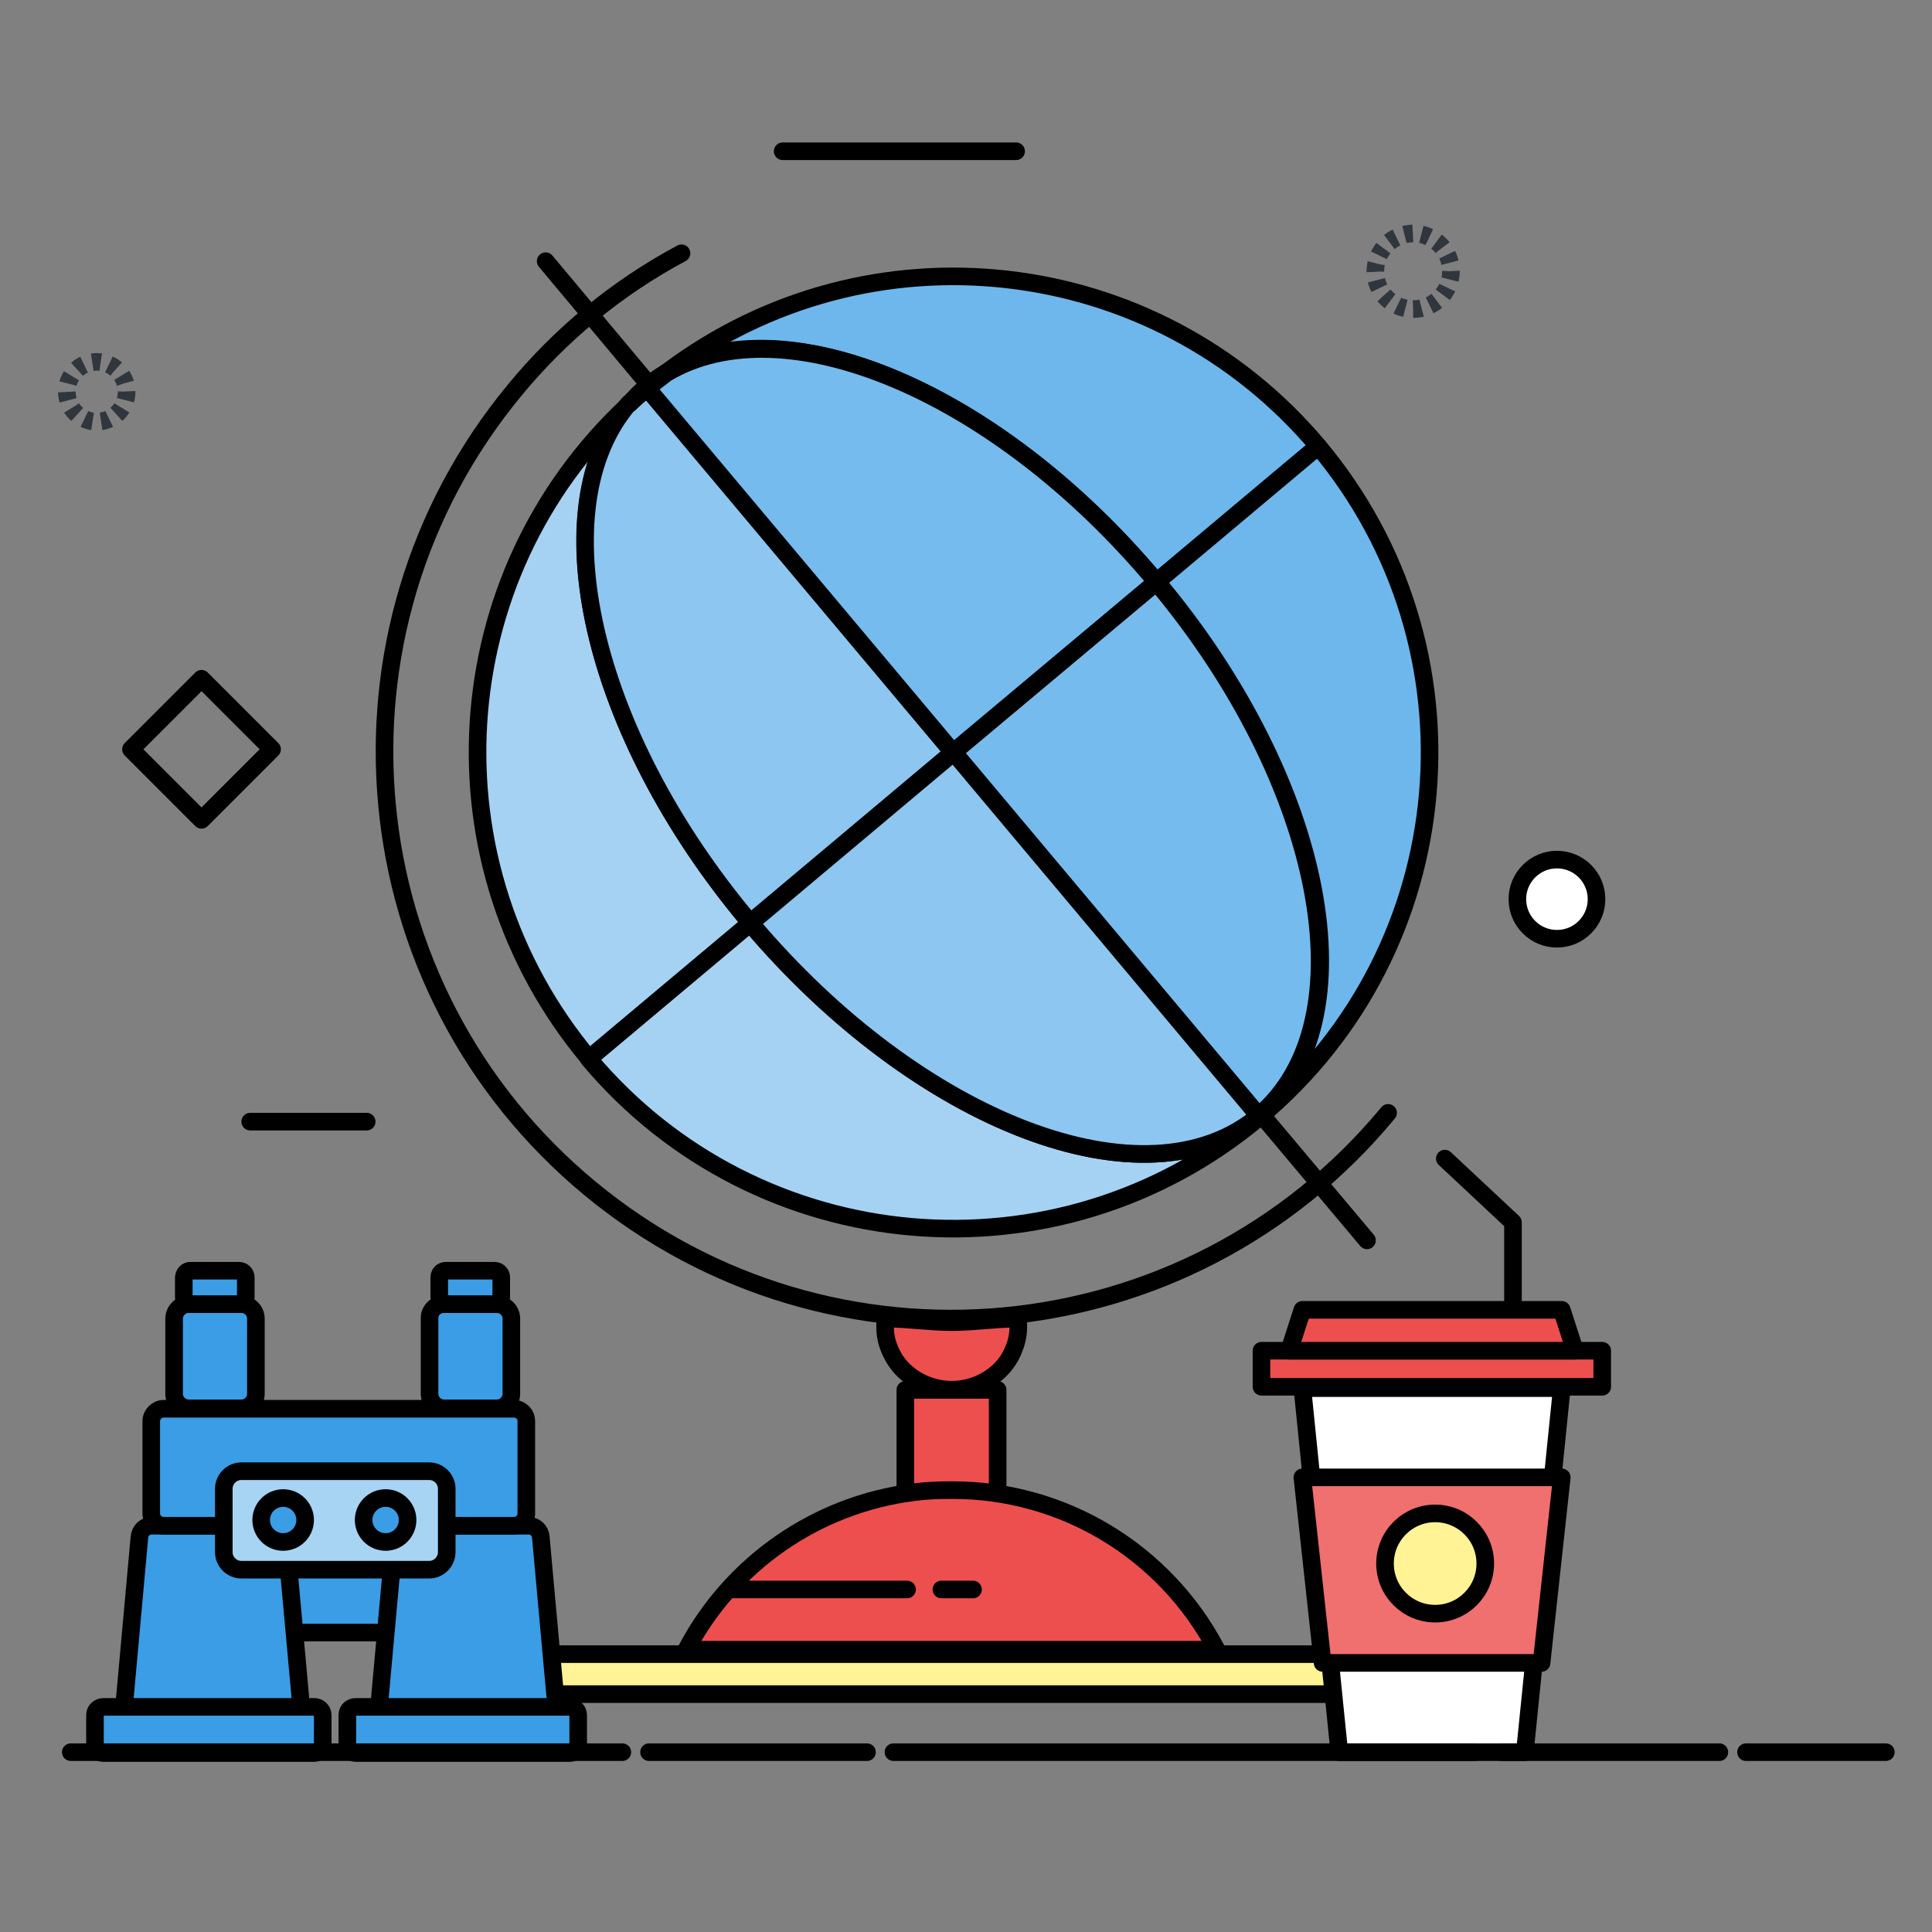 <?xml version="1.0" encoding="utf-8"?>
<!-- Generator: Adobe Illustrator 21.0.2, SVG Export Plug-In . SVG Version: 6.00 Build 0)  -->
<svg version="1.1" id="Layer_1" xmlns="http://www.w3.org/2000/svg" xmlns:xlink="http://www.w3.org/1999/xlink" x="0px" y="0px"
	 viewBox="0 0 439.4 439.4" style="enable-background:new 0 0 439.4 439.4;" xml:space="preserve">
<rect x="0" y="0" width="439.4" height="439.4" fill="#808080" stroke="none"/>
<style type="text/css">
	.st0{fill:none;stroke:#000000;stroke-width:4;stroke-linecap:round;stroke-linejoin:round;}
	.st1{fill:#ED4F4F;stroke:#000000;stroke-width:4;stroke-linejoin:round;}
	.st2{fill:#FFF396;stroke:#000000;stroke-width:4;stroke-linecap:round;stroke-linejoin:round;}
	.st3{fill:#A5D2F3;stroke:#000000;stroke-width:4;stroke-linecap:round;stroke-linejoin:round;}
	.st4{fill:#6DB7EC;stroke:#000000;stroke-width:4;stroke-linecap:round;stroke-linejoin:round;}
	.st5{fill:#8DC6F0;stroke:#000000;stroke-width:4;stroke-linecap:round;stroke-linejoin:round;}
	.st6{fill:#75BBED;stroke:#000000;stroke-width:4;stroke-linecap:round;stroke-linejoin:round;}
	.st7{fill:#5AADE9;stroke:#000000;stroke-width:4;stroke-linejoin:round;}
	.st8{fill:none;stroke:#000000;stroke-width:4;stroke-linejoin:round;}
	.st9{fill:#FFFFFF;stroke:#000000;stroke-width:4;stroke-linejoin:round;}
	.st10{fill:#F06F6F;stroke:#000000;stroke-width:4;stroke-linejoin:round;}
	.st11{fill:#FFF396;stroke:#000000;stroke-width:4;stroke-linejoin:round;}
	.st12{fill:#3A9DE5;stroke:#000000;stroke-width:4;stroke-linejoin:round;}
	.st13{fill:#A8D4F4;stroke:#000000;stroke-width:4;stroke-linejoin:round;}
	
		.st14{fill:none;stroke:#000000;stroke-width:4;stroke-linecap:round;stroke-linejoin:round;stroke-dasharray:93.64,6.07,49.57,6.07;}
	
		.st15{fill:none;stroke:#000000;stroke-width:4;stroke-linecap:round;stroke-linejoin:round;stroke-dasharray:38.56,0,93.64,6.07,49.57,6.07;}
	.st16{fill:#FFFFFF;stroke:#000000;stroke-width:4;stroke-miterlimit:10;}
	.st17{fill:none;stroke:#30363D;stroke-width:4;stroke-miterlimit:10;stroke-dasharray:1.934,1.934;}
	.st18{fill:none;stroke:#30363D;stroke-width:4;stroke-miterlimit:10;stroke-dasharray:1.938,1.938;}
</style>
<title>home_page_illlustrations</title>
<line class="st0" x1="151.7" y1="92.4" x2="124.1" y2="59.4"/>
<line class="st0" x1="310.9" y1="282.1" x2="282.5" y2="248.3"/>
<path class="st0" d="M315.7,253.1c-45.4,54.9-126.6,62.6-181.5,17.2S71.7,143.6,117,88.8c10.5-12.8,23.4-23.4,38-31.2"/>
<path class="st1" d="M201.4,299.9c-0.1,0.6-0.1,1.2-0.1,1.8c0,1.5,0.2,2.9,0.7,4.3c0.8,2.3,2.1,4.4,3.9,6c6,5.4,15,5.4,21,0.1
	c1.7-1.5,3-3.4,3.8-5.6c0.6-1.5,0.9-3.2,0.9-4.8c0-0.6,0-1.2-0.1-1.8c-5,0-10,0.8-15,0.8S206.4,299.9,201.4,299.9z"/>
<polygon class="st1" points="226.9,340.9 216.4,340.9 205.9,340.9 205.9,316.1 226.9,316.1 "/>
<path class="st1" d="M276.7,375.2H156.1c10.3-19.6,29.6-33,51.6-35.8c2.9-0.4,5.8-0.5,8.7-0.5C241.7,338.8,264.9,352.8,276.7,375.2z
	"/>
<line class="st0" x1="166.5" y1="361.5" x2="206.3" y2="361.5"/>
<line class="st0" x1="214.1" y1="361.5" x2="221.3" y2="361.5"/>
<rect x="87.4" y="376.2" class="st2" width="259.7" height="9.1"/>
<path class="st3" d="M143.1,91.9c-20.3,23.6-8.9,74.5,27.4,117.8l0.2,0.3l-36.7,30.8C96.9,196.5,100.9,131.1,143.1,91.9z"/>
<path class="st3" d="M286.2,253.8l0.2,0.3c-45.8,38.4-114.1,32.5-152.5-13.3l36.7-30.8C209.1,255.5,260.8,275.2,286.2,253.8z"/>
<path class="st4" d="M263,132.4l-0.2-0.3c-36.3-43.2-84.5-63.3-111.2-47.4c46-34.7,111.1-27.3,148.2,16.8L263,132.4z"/>
<path class="st4" d="M299.8,101.5c38.4,45.8,32.5,114.1-13.3,152.5l-0.2-0.3c25.5-21.4,15.1-75.7-23.2-121.4L299.8,101.5z"/>
<path class="st5" d="M147.2,88.2l69.6,82.9l-46.2,38.8l-0.2-0.3c-36.3-43.2-47.6-94.2-27.4-117.8l0,0
	C144.5,90.6,145.8,89.4,147.2,88.2z"/>
<path class="st6" d="M262.8,132.1l0.2,0.3l-46.2,38.8l-69.6-82.9c1.4-1.2,2.9-2.3,4.3-3.4l0,0C178.4,68.8,226.6,88.9,262.8,132.1z"
	/>
<path class="st7" d="M151.6,84.7c-1.5,1.1-2.9,2.3-4.3,3.4s-2.8,2.4-4.1,3.7C145.5,89,148.4,86.6,151.6,84.7z"/>
<path class="st6" d="M263,132.4c38.3,45.7,48.6,100.1,23.2,121.4l-69.4-82.7L263,132.4z"/>
<line class="st8" x1="147.3" y1="88.2" x2="147.1" y2="87.9"/>
<path class="st5" d="M216.9,171.1l69.4,82.7c-25.5,21.4-77.2,1.7-115.6-43.9L216.9,171.1z"/>
<polyline class="st0" points="328.6,263.5 344.1,278 344.1,344.9 "/>
<polygon class="st9" points="346.8,398.5 304.6,398.5 296.2,315.7 355.2,315.7 "/>
<polygon class="st10" points="350.6,378.2 300.8,378.2 296.2,336 355.2,336 "/>
<rect x="286.9" y="307.2" class="st1" width="77.5" height="8.2"/>
<polygon class="st1" points="358.2,307.2 293.2,307.2 296.2,297.9 355.2,297.9 "/>
<circle class="st11" cx="326.4" cy="355.6" r="11.4"/>
<rect x="65.1" y="347" class="st12" width="24.3" height="24.3"/>
<path class="st12" d="M34.5,347h27.7c1.5,0,2.7,1.1,2.8,2.6l3.3,36.4c0.1,1.6-1,2.9-2.6,3.1c-0.1,0-0.2,0-0.2,0H31.2
	c-1.6,0-2.8-1.3-2.8-2.8c0-0.1,0-0.2,0-0.2l3.3-36.4C31.8,348.1,33,347,34.5,347z"/>
<path class="st12" d="M23.5,388.2h48c1,0,1.9,0.8,1.9,1.9v6.7c0,1-0.8,1.9-1.9,1.9h-48c-1,0-1.9-0.8-1.9-1.9V390
	C21.6,389,22.5,388.2,23.5,388.2z"/>
<path class="st12" d="M92.5,347h27.7c1.5,0,2.7,1.1,2.8,2.6l3.3,36.4c0.1,1.6-1,2.9-2.6,3.1c-0.1,0-0.2,0-0.2,0H89.2
	c-1.6,0-2.8-1.3-2.8-2.8c0-0.1,0-0.2,0-0.2l3.3-36.4C89.9,348.1,91.1,347,92.5,347z"/>
<path class="st12" d="M80.9,388.2h48.7c1,0,1.9,0.8,1.9,1.9v6.7c0,1-0.8,1.9-1.9,1.9H80.9c-1,0-1.9-0.8-1.9-1.9V390
	C79,389,79.8,388.2,80.9,388.2z"/>
<path class="st12" d="M37.2,320.4h79.7c1.5,0,2.8,1.2,2.8,2.8v21c0,1.5-1.2,2.8-2.8,2.8H37.2c-1.5,0-2.8-1.2-2.8-2.8v-21
	C34.4,321.7,35.7,320.4,37.2,320.4z"/>
<path class="st12" d="M42.9,296.6h12c1.8,0,3.3,1.5,3.3,3.3v17.1c0,1.8-1.5,3.3-3.3,3.3h-12c-1.8,0-3.3-1.5-3.3-3.3v-17.1
	C39.6,298.1,41.1,296.6,42.9,296.6z"/>
<path class="st12" d="M101,296.6h12c1.8,0,3.3,1.5,3.3,3.3v17.1c0,1.8-1.5,3.3-3.3,3.3h-12c-1.8,0-3.3-1.5-3.3-3.3v-17.1
	C97.6,298.1,99.1,296.6,101,296.6z"/>
<path class="st12" d="M43.3,289h11.1c0.8,0,1.5,0.7,1.5,1.5v4.6c0,0.8-0.7,1.5-1.5,1.5H43.3c-0.8,0-1.5-0.7-1.5-1.5v-4.6
	C41.9,289.6,42.5,289,43.3,289z"/>
<path class="st12" d="M101.4,289h11.1c0.8,0,1.5,0.7,1.5,1.5v4.6c0,0.8-0.7,1.5-1.5,1.5h-11.1c-0.8,0-1.5-0.7-1.5-1.5v-4.6
	C99.9,289.6,100.6,289,101.4,289z"/>
<path class="st13" d="M54.9,334.6h42.7c2.2,0,4,1.8,4,4V353c0,2.2-1.8,4-4,4H54.9c-2.2,0-4-1.8-4-4v-14.4
	C50.9,336.4,52.7,334.6,54.9,334.6z"/>
<circle class="st12" cx="64.4" cy="345.7" r="5"/>
<circle class="st12" cx="87.7" cy="345.7" r="5"/>
<line class="st0" x1="16.1" y1="398.5" x2="47.9" y2="398.5"/>
<line class="st14" x1="47.9" y1="398.5" x2="199.2" y2="398.5"/>
<line class="st15" x1="203.2" y1="398.5" x2="394.1" y2="398.5"/>
<line class="st0" x1="397.1" y1="398.5" x2="428.9" y2="398.5"/>
<circle class="st16" cx="354.1" cy="204.5" r="9"/>
<rect x="34.5" y="159.1" transform="matrix(0.707 -0.707 0.707 0.707 -107.091 82.323)" class="st0" width="22.7" height="22.7"/>
<line class="st0" x1="178" y1="34.4" x2="231.1" y2="34.4"/>
<line class="st0" x1="56.9" y1="255.1" x2="83.4" y2="255.1"/>
<g>
	<path class="st17" d="M321.4,70.3c4.8,0,8.6-3.9,8.6-8.6c0-4.8-3.9-8.6-8.6-8.6s-8.6,3.9-8.6,8.6C312.8,66.4,316.6,70.3,321.4,70.3
		z"/>
</g>
<g>
	<circle class="st18" cx="22" cy="89.1" r="6.8"/>
</g>
</svg>
